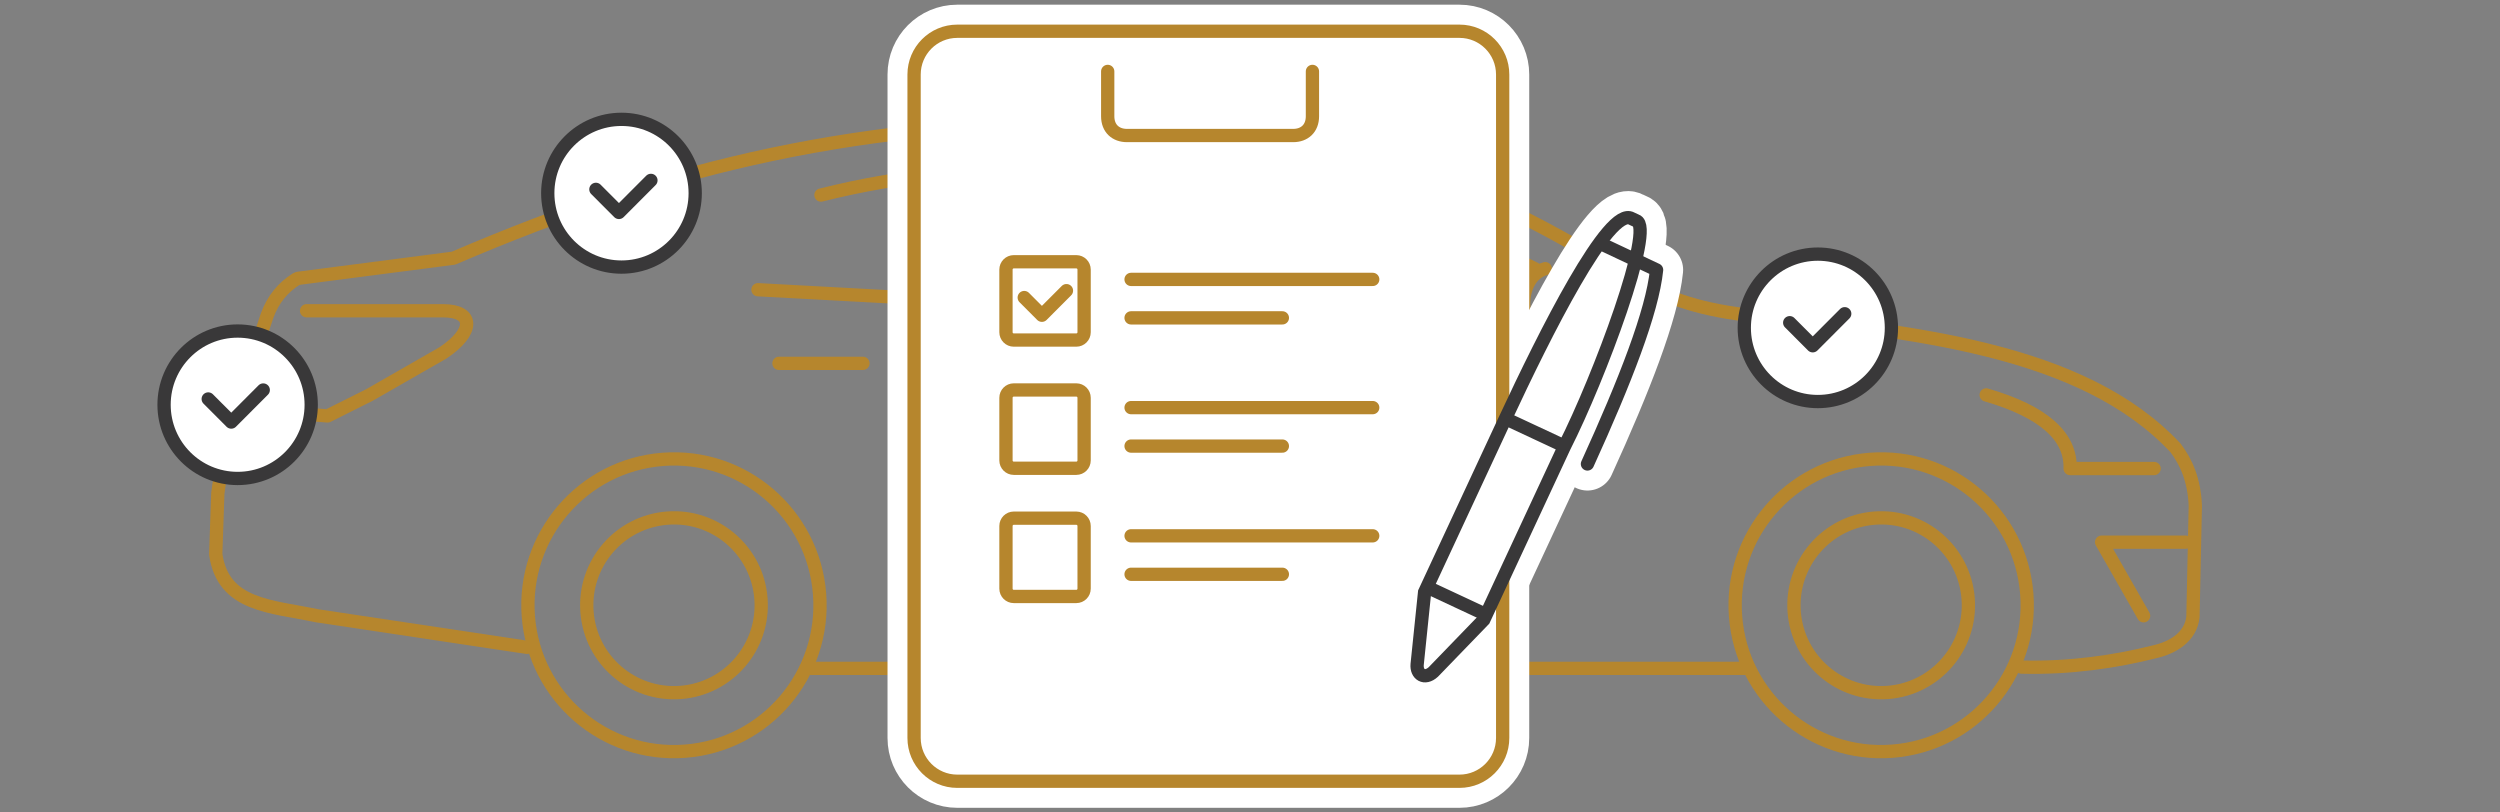<svg width="320" height="104" viewBox="0 0 320 104" fill="none" xmlns="http://www.w3.org/2000/svg">
<rect x="0" y="0" width="320" height="104" fill="#808080" stroke="none"/>
<path d="M38.164 35.627L58.053 33.045C86.27 20.929 110.456 15.543 142.705 15.543C166.891 15.543 186.581 21.807 207.434 34.896C212.493 37.72 215.974 39.225 222.274 40.152C244.823 42.351 266.594 44.655 278.455 57.32C279.853 59.155 280.858 61.446 281 64.716L280.698 78.953C280.43 81.538 278.089 82.911 275.807 83.423C270.867 84.674 264.978 85.552 258.74 85.388" stroke="#B6862D" stroke-width="1.7" stroke-miterlimit="79.84" stroke-linecap="round" stroke-linejoin="round"/>
<path d="M242.225 96.152C231.931 96.945 222.944 89.226 222.152 78.911C221.36 68.596 229.063 59.592 239.357 58.798C249.651 58.005 258.638 65.724 259.43 76.039C260.221 86.353 252.518 95.359 242.225 96.152Z" stroke="#B6862D" stroke-width="1.7" stroke-miterlimit="79.84"/>
<path d="M279.756 69.397H269.008L274.381 78.82" stroke="#B6862D" stroke-width="1.7" stroke-miterlimit="79.84" stroke-linecap="round" stroke-linejoin="round"/>
<path d="M275.727 59.973H264.977C265.103 55.856 261.596 52.695 254.229 50.549" stroke="#B6862D" stroke-width="1.7" stroke-miterlimit="79.84" stroke-linecap="round" stroke-linejoin="round"/>
<path d="M223.324 85.552H103.736" stroke="#B6862D" stroke-width="1.7" stroke-miterlimit="79.84" stroke-linecap="round" stroke-linejoin="round"/>
<path d="M67.459 82.86L40.585 78.82C34.707 77.576 28.556 77.579 27.613 70.94L27.882 63.132C28.599 57.535 30.657 50.931 34.197 40.379C34.967 38.275 36.245 36.779 37.898 35.739" stroke="#B6862D" stroke-width="1.7" stroke-miterlimit="79.84" stroke-linecap="round" stroke-linejoin="round"/>
<path d="M39.241 39.777H56.708C60.74 39.777 60.74 42.469 56.708 45.163L47.303 50.549L41.928 53.241L33.15 52.523" stroke="#B6862D" stroke-width="1.7" stroke-miterlimit="79.84" stroke-linecap="round" stroke-linejoin="round"/>
<path d="M99.707 46.508H110.456" stroke="#B6862D" stroke-width="1.7" stroke-miterlimit="79.84" stroke-linecap="round" stroke-linejoin="round"/>
<path d="M156.141 49.201H166.889" stroke="#B6862D" stroke-width="1.7" stroke-miterlimit="79.84" stroke-linecap="round" stroke-linejoin="round"/>
<path d="M197.793 34.391C195.894 34.946 195.027 36.916 195.027 38.885C195.027 42.063 197.012 43.816 199.137 43.816H204.512" stroke="#B6862D" stroke-width="1.7" stroke-miterlimit="79.84" stroke-linecap="round" stroke-linejoin="round"/>
<path d="M196.449 34.391C181.213 26.858 165.259 21.838 148.076 20.929" stroke="#B6862D" stroke-width="1.7" stroke-miterlimit="79.84" stroke-linecap="round" stroke-linejoin="round"/>
<path d="M196.029 42.451L97.018 37.084" stroke="#B6862D" stroke-width="1.7" stroke-miterlimit="79.84" stroke-linecap="round" stroke-linejoin="round"/>
<path d="M142.704 39.777L140.016 20.929C125.271 21.607 115.831 22.275 105.082 24.967" stroke="#B6862D" stroke-width="1.7" stroke-miterlimit="79.84" stroke-linecap="round" stroke-linejoin="round"/>
<path d="M241.646 88.631C235.498 89.104 230.13 84.494 229.657 78.333C229.185 72.171 233.786 66.793 239.934 66.319C246.082 65.845 251.45 70.456 251.923 76.617C252.395 82.778 247.794 88.157 241.646 88.631Z" stroke="#B6862D" stroke-width="1.7" stroke-miterlimit="79.84"/>
<path d="M87.701 96.152C77.407 96.945 68.421 89.226 67.629 78.911C66.837 68.596 74.54 59.592 84.834 58.798C95.128 58.005 104.115 65.724 104.906 76.039C105.698 86.353 97.995 95.359 87.701 96.152Z" stroke="#B6862D" stroke-width="1.7" stroke-miterlimit="79.84"/>
<path d="M87.125 88.631C80.977 89.104 75.609 84.494 75.136 78.333C74.663 72.172 79.264 66.793 85.413 66.319C91.562 65.846 96.93 70.456 97.403 76.617C97.876 82.778 93.274 88.157 87.125 88.631Z" stroke="#B6862D" stroke-width="1.7" stroke-miterlimit="79.84"/>
<path fill-rule="evenodd" clip-rule="evenodd" d="M117.002 9.537V94.463C117.002 97.519 119.478 100 122.528 100H186.816C189.865 100 192.342 97.519 192.342 94.463V9.537C192.342 6.481 189.865 4 186.816 4H122.528C119.478 4 117.002 6.481 117.002 9.537Z" fill="white" stroke="white" stroke-width="6.799" stroke-miterlimit="79.84"/>
<path d="M137.766 43.527H129.764C129.211 43.527 128.764 43.079 128.764 42.525V34.507C128.764 33.954 129.211 33.505 129.764 33.505H137.766C138.318 33.505 138.766 33.954 138.766 34.507V42.525C138.766 43.079 138.318 43.527 137.766 43.527Z" fill="white" stroke="white" stroke-width="6.799" stroke-miterlimit="79.84"/>
<path d="M137.766 59.938H129.764C129.211 59.938 128.764 59.489 128.764 58.935V50.917C128.764 50.364 129.211 49.915 129.764 49.915H137.766C138.318 49.915 138.766 50.364 138.766 50.917V58.935C138.766 59.489 138.318 59.938 137.766 59.938Z" fill="white" stroke="white" stroke-width="6.799" stroke-miterlimit="79.84"/>
<path d="M137.766 76.348H129.764C129.211 76.348 128.764 75.899 128.764 75.346V67.328C128.764 66.774 129.211 66.326 129.764 66.326H137.766C138.318 66.326 138.766 66.774 138.766 67.328V75.346C138.766 75.899 138.318 76.348 137.766 76.348Z" fill="white" stroke="white" stroke-width="6.799" stroke-miterlimit="79.84"/>
<path d="M144.777 35.764H175.709" stroke="white" stroke-width="6.799" stroke-miterlimit="79.84" stroke-linecap="round" stroke-linejoin="round"/>
<path d="M144.777 40.687H164.143" stroke="white" stroke-width="6.799" stroke-miterlimit="79.84" stroke-linecap="round" stroke-linejoin="round"/>
<path d="M144.777 52.175H175.709" stroke="white" stroke-width="6.799" stroke-miterlimit="79.84" stroke-linecap="round" stroke-linejoin="round"/>
<path d="M144.777 57.098H164.143" stroke="white" stroke-width="6.799" stroke-miterlimit="79.84" stroke-linecap="round" stroke-linejoin="round"/>
<path d="M144.777 68.585H175.709" stroke="white" stroke-width="6.799" stroke-miterlimit="79.84" stroke-linecap="round" stroke-linejoin="round"/>
<path d="M144.777 73.508H164.143" stroke="white" stroke-width="6.799" stroke-miterlimit="79.84" stroke-linecap="round" stroke-linejoin="round"/>
<path d="M139.33 9.141V14.884C139.33 16.453 140.363 17.346 141.787 17.346H167.992C169.415 17.346 170.448 16.453 170.448 14.884V9.141" stroke="white" stroke-width="6.799" stroke-miterlimit="79.84" stroke-linecap="round" stroke-linejoin="round"/>
<path fill-rule="evenodd" clip-rule="evenodd" d="M192.66 53.644L182.349 75.798L181.395 85.042C181.281 86.332 182.349 87.029 183.466 86.011L189.921 79.335L200.231 57.182C204.723 48.332 211.89 29.048 209.441 28.255L208.854 27.981C205.952 26.273 197.736 42.736 192.66 53.644Z" fill="white" stroke="white" stroke-width="6.799" stroke-miterlimit="79.84"/>
<path d="M189.791 78.475L183.111 75.355" stroke="white" stroke-width="6.799" stroke-miterlimit="79.84" stroke-linecap="round" stroke-linejoin="round"/>
<path d="M193.148 53.788L199.827 56.909" stroke="white" stroke-width="6.799" stroke-miterlimit="79.84" stroke-linecap="round" stroke-linejoin="round"/>
<path d="M204.895 31.181L212.042 34.55C211.5 39.878 208.013 48.816 203.193 59.388" stroke="white" stroke-width="6.799" stroke-miterlimit="79.84" stroke-linecap="round" stroke-linejoin="round"/>
<path d="M242.102 41.962C242.102 47.173 237.886 51.398 232.685 51.398C227.484 51.398 223.268 47.173 223.268 41.962C223.268 36.75 227.484 32.526 232.685 32.526C237.886 32.526 242.102 36.75 242.102 41.962Z" fill="white" stroke="#393839" stroke-width="1.7" stroke-miterlimit="79.84"/>
<path d="M39.835 51.808C39.835 57.019 35.618 61.244 30.417 61.244C25.216 61.244 21 57.019 21 51.808C21 46.597 25.216 42.372 30.417 42.372C35.618 42.372 39.835 46.597 39.835 51.808Z" fill="white" stroke="#393839" stroke-width="1.7" stroke-miterlimit="79.84"/>
<path d="M88.987 24.731C88.987 29.953 84.762 34.187 79.55 34.187C74.338 34.187 70.113 29.953 70.113 24.731C70.113 19.509 74.338 15.275 79.55 15.275C84.762 15.275 88.987 19.509 88.987 24.731Z" fill="white" stroke="#393839" stroke-width="1.7" stroke-miterlimit="79.84"/>
<path d="M229.082 41.305L232.03 44.259L236.125 40.157" stroke="#393839" stroke-width="1.7" stroke-miterlimit="79.84" stroke-linecap="round" stroke-linejoin="round"/>
<path d="M76.275 24.238L79.223 27.192L83.318 23.09" stroke="#393839" stroke-width="1.7" stroke-miterlimit="79.84" stroke-linecap="round" stroke-linejoin="round"/>
<path d="M26.652 51.069L29.6 54.023L33.695 49.921" stroke="#393839" stroke-width="1.7" stroke-miterlimit="79.84" stroke-linecap="round" stroke-linejoin="round"/>
<path fill-rule="evenodd" clip-rule="evenodd" d="M117.002 9.537V94.463C117.002 97.519 119.478 100 122.528 100H186.816C189.865 100 192.342 97.519 192.342 94.463V9.537C192.342 6.481 189.865 4 186.816 4H122.528C119.478 4 117.002 6.481 117.002 9.537Z" fill="white" stroke="#B6862D" stroke-width="1.7" stroke-miterlimit="79.84"/>
<path d="M137.766 43.527H129.764C129.211 43.527 128.764 43.079 128.764 42.525V34.507C128.764 33.954 129.211 33.505 129.764 33.505H137.766C138.318 33.505 138.766 33.954 138.766 34.507V42.525C138.766 43.079 138.318 43.527 137.766 43.527Z" fill="white" stroke="#B6862D" stroke-width="1.7" stroke-miterlimit="79.84"/>
<path d="M137.766 59.938H129.764C129.211 59.938 128.764 59.489 128.764 58.935V50.917C128.764 50.364 129.211 49.915 129.764 49.915H137.766C138.318 49.915 138.766 50.364 138.766 50.917V58.935C138.766 59.489 138.318 59.938 137.766 59.938Z" fill="white" stroke="#B6862D" stroke-width="1.7" stroke-miterlimit="79.84"/>
<path d="M137.766 76.348H129.764C129.211 76.348 128.764 75.899 128.764 75.346V67.328C128.764 66.774 129.211 66.326 129.764 66.326H137.766C138.318 66.326 138.766 66.774 138.766 67.328V75.346C138.766 75.899 138.318 76.348 137.766 76.348Z" fill="white" stroke="#B6862D" stroke-width="1.7" stroke-miterlimit="79.84"/>
<path d="M144.777 35.764H175.709" stroke="#B6862D" stroke-width="1.7" stroke-miterlimit="79.84" stroke-linecap="round" stroke-linejoin="round"/>
<path d="M144.777 40.687H164.143" stroke="#B6862D" stroke-width="1.7" stroke-miterlimit="79.84" stroke-linecap="round" stroke-linejoin="round"/>
<path d="M144.777 52.175H175.709" stroke="#B6862D" stroke-width="1.7" stroke-miterlimit="79.84" stroke-linecap="round" stroke-linejoin="round"/>
<path d="M144.777 57.098H164.143" stroke="#B6862D" stroke-width="1.7" stroke-miterlimit="79.84" stroke-linecap="round" stroke-linejoin="round"/>
<path d="M144.777 68.585H175.709" stroke="#B6862D" stroke-width="1.7" stroke-miterlimit="79.84" stroke-linecap="round" stroke-linejoin="round"/>
<path d="M144.777 73.508H164.143" stroke="#B6862D" stroke-width="1.7" stroke-miterlimit="79.84" stroke-linecap="round" stroke-linejoin="round"/>
<path d="M141.787 9.141V14.884C141.787 16.453 142.82 17.346 144.244 17.346H165.535C166.959 17.346 167.992 16.453 167.992 14.884V9.141" stroke="#B6862D" stroke-width="1.7" stroke-miterlimit="79.84" stroke-linecap="round" stroke-linejoin="round"/>
<path fill-rule="evenodd" clip-rule="evenodd" d="M192.66 53.644L182.349 75.798L181.395 85.042C181.281 86.332 182.349 87.029 183.466 86.011L189.921 79.335L200.231 57.182C204.723 48.332 211.89 29.048 209.441 28.255L208.854 27.981C205.952 26.273 197.736 42.736 192.66 53.644Z" fill="white" stroke="#393839" stroke-width="1.7" stroke-miterlimit="79.84"/>
<path d="M189.791 78.475L183.111 75.355" stroke="#393839" stroke-width="1.7" stroke-miterlimit="79.84" stroke-linecap="round" stroke-linejoin="round"/>
<path d="M193.148 53.788L199.827 56.909" stroke="#393839" stroke-width="1.7" stroke-miterlimit="79.84" stroke-linecap="round" stroke-linejoin="round"/>
<path d="M204.895 31.181L212.042 34.55C211.5 39.878 208.013 48.816 203.193 59.388" stroke="#393839" stroke-width="1.7" stroke-miterlimit="79.84" stroke-linecap="round" stroke-linejoin="round"/>
<path d="M131.102 38.086L133.364 40.352L136.506 37.204" stroke="#B6862D" stroke-width="1.7" stroke-miterlimit="79.84" stroke-linecap="round" stroke-linejoin="round"/>
</svg>
